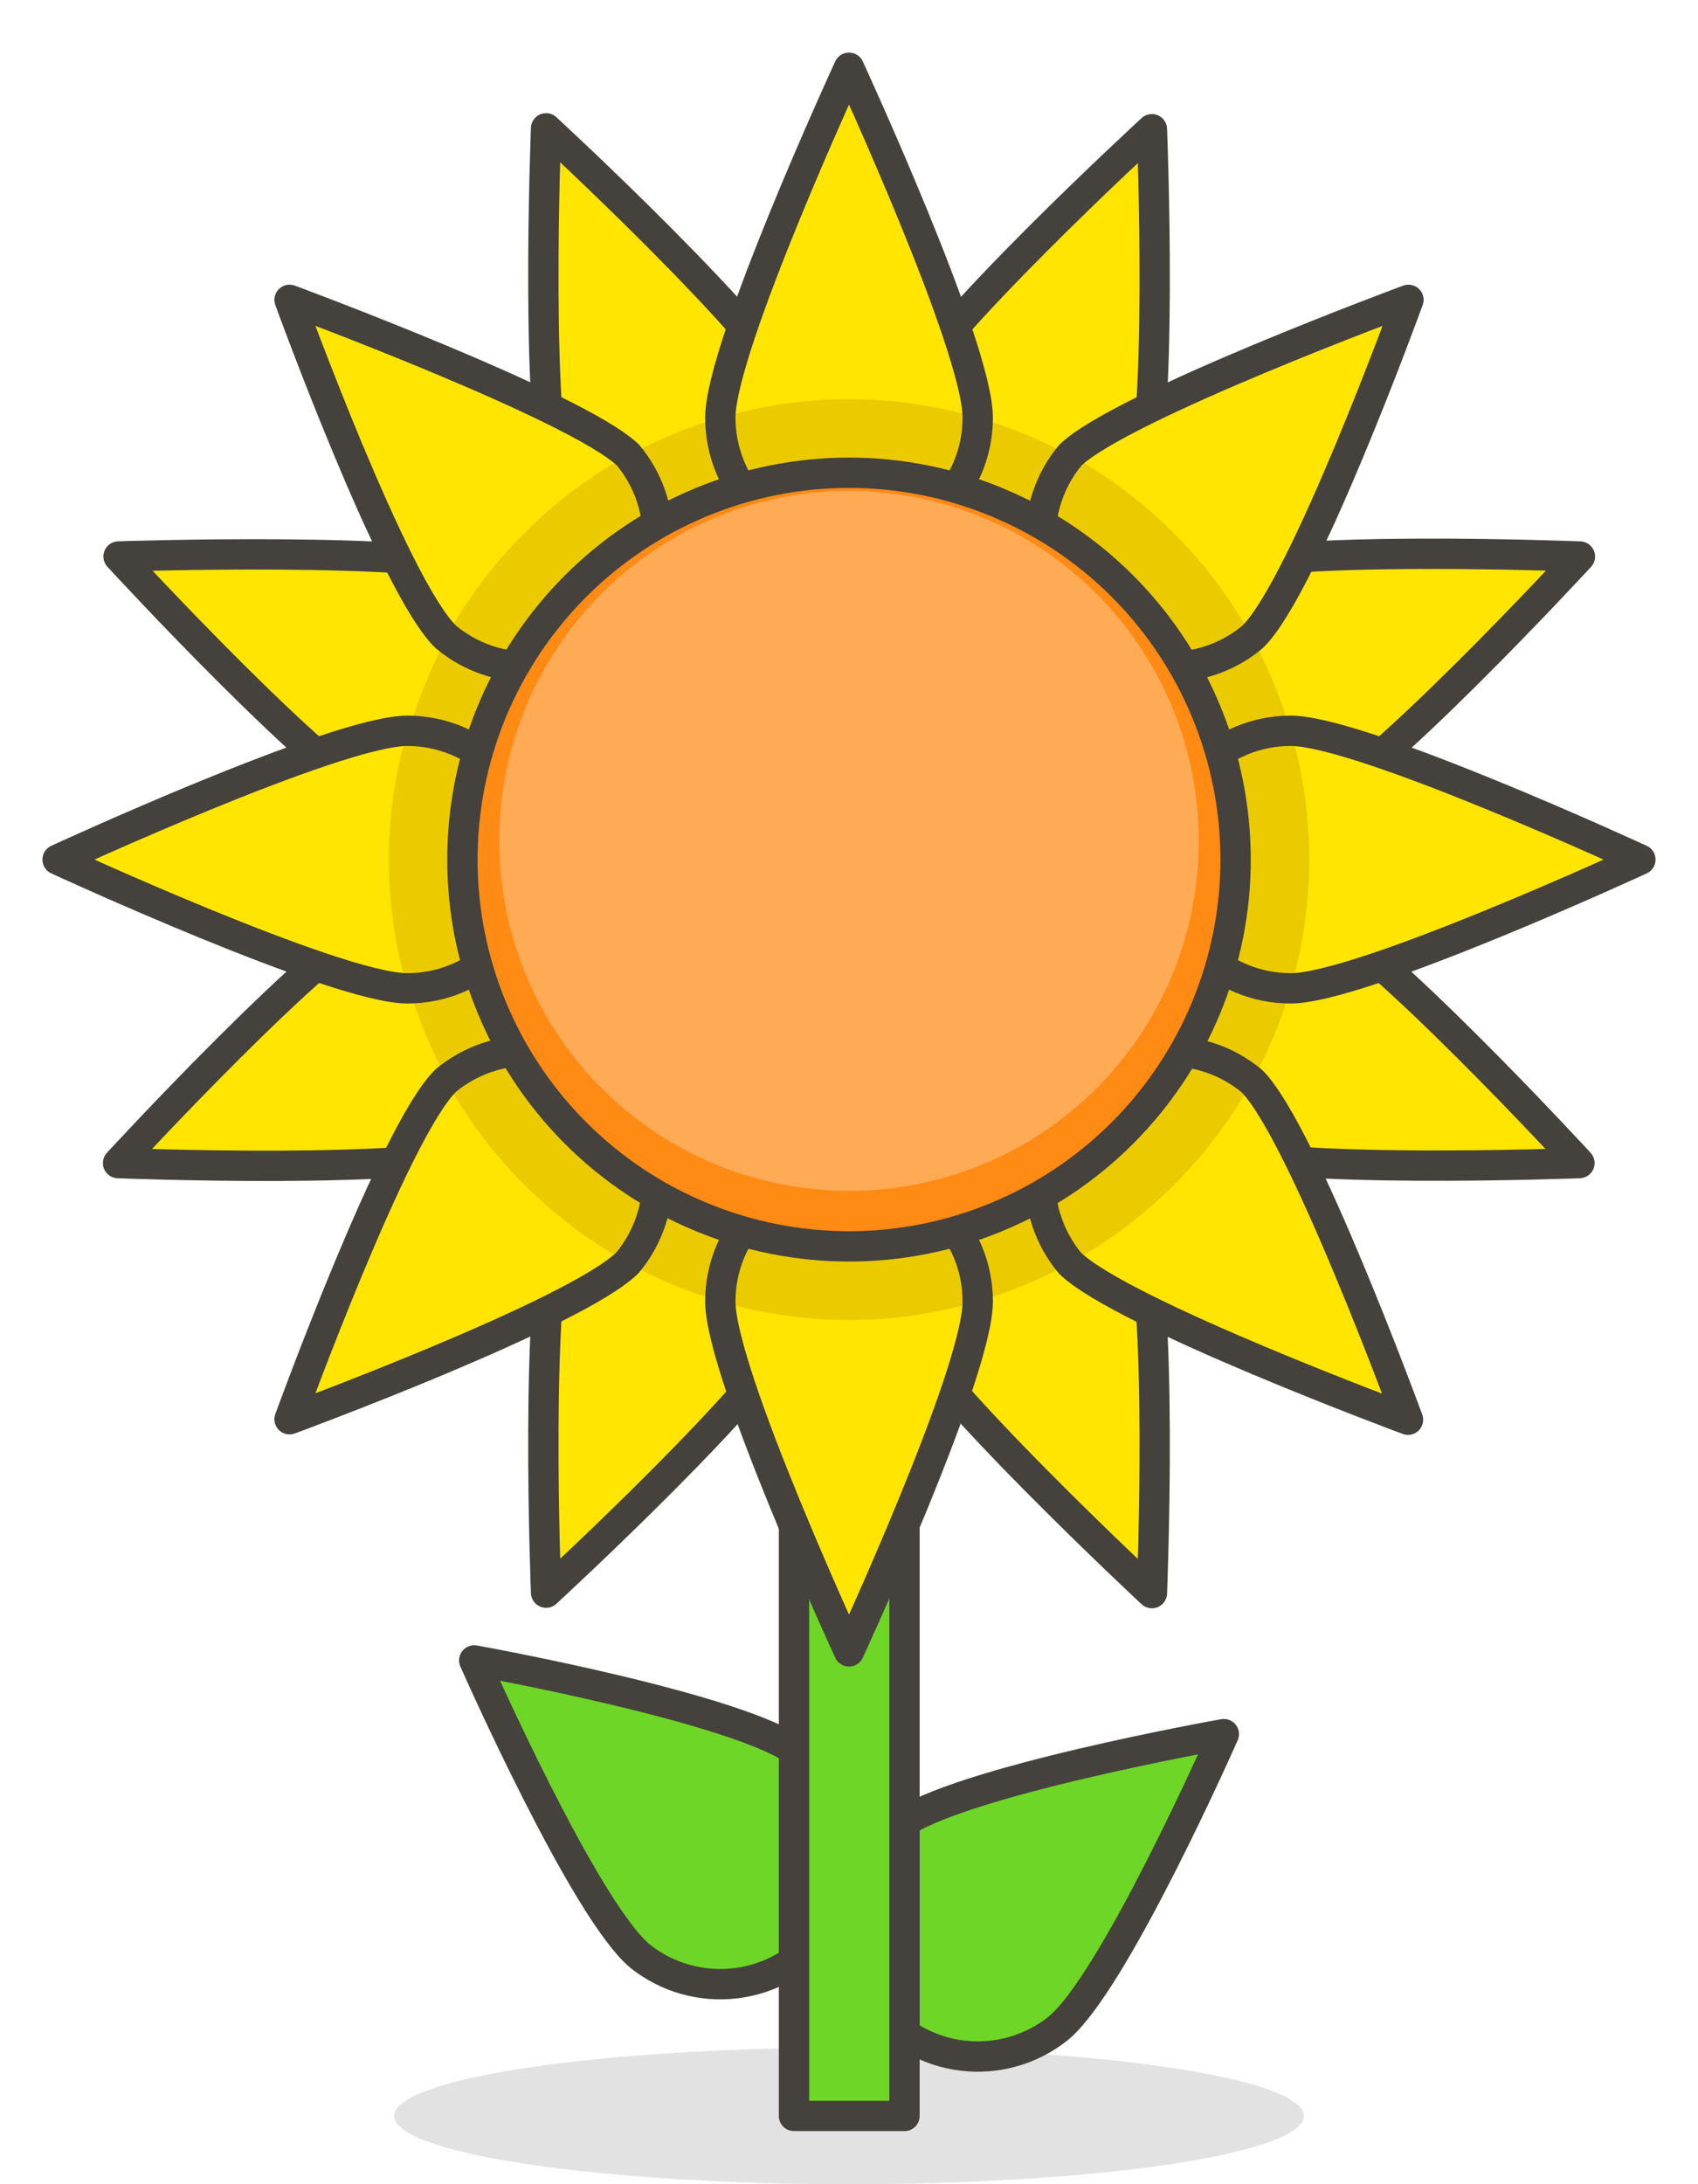 <svg width="28" height="36" viewBox="0 0 28 36" fill="none" xmlns="http://www.w3.org/2000/svg">
<path opacity="0.15" d="M6.5 34.875C6.5 35.173 7.29 35.459 8.697 35.67C10.103 35.882 12.011 36 14 36C15.989 36 17.897 35.882 19.303 35.67C20.71 35.459 21.5 35.173 21.5 34.875C21.5 34.577 20.71 34.291 19.303 34.08C17.897 33.868 15.989 33.75 14 33.75C12.011 33.75 10.103 33.868 8.697 34.08C7.29 34.291 6.5 34.577 6.5 34.875Z" fill="#45413C"/>
<path d="M20.181 28.582C20.181 28.582 18.358 32.715 17.436 33.443C16.992 33.791 16.428 33.948 15.868 33.881C15.309 33.813 14.799 33.526 14.451 33.083C14.102 32.639 13.945 32.075 14.012 31.515C14.08 30.956 14.367 30.446 14.811 30.098C15.741 29.37 20.181 28.582 20.181 28.582Z" fill="#6DD627" stroke="#45413C" stroke-width="0.5" stroke-linecap="round" stroke-linejoin="round"/>
<path d="M7.82 27.367C7.82 27.367 9.643 31.5 10.565 32.25C10.785 32.422 11.036 32.55 11.305 32.625C11.574 32.7 11.855 32.722 12.132 32.688C12.41 32.655 12.677 32.567 12.921 32.43C13.164 32.293 13.378 32.11 13.55 31.89C13.723 31.67 13.85 31.419 13.925 31.15C14.001 30.881 14.022 30.6 13.989 30.323C13.955 30.046 13.867 29.778 13.73 29.535C13.594 29.291 13.41 29.077 13.19 28.905C12.26 28.163 7.82 27.367 7.82 27.367Z" fill="#6DD627" stroke="#45413C" stroke-width="0.5" stroke-linecap="round" stroke-linejoin="round"/>
<path d="M13.093 21.758H14.915V34.875H13.093V21.758Z" fill="#6DD627" stroke="#45413C" stroke-width="0.5" stroke-linecap="round" stroke-linejoin="round"/>
<path d="M13.175 6.63C13.289 6.889 13.351 7.168 13.355 7.451C13.36 7.734 13.308 8.014 13.202 8.277C13.097 8.539 12.94 8.778 12.741 8.979C12.542 9.18 12.305 9.339 12.043 9.447C11.782 9.555 11.501 9.61 11.218 9.608C10.936 9.606 10.656 9.547 10.396 9.436C10.136 9.324 9.901 9.162 9.705 8.958C9.508 8.755 9.355 8.514 9.253 8.25C8.803 7.17 9.005 2.115 9.005 2.115C9.005 2.115 12.725 5.542 13.175 6.63Z" fill="#FFE500"/>
<path d="M8.083 9.42C8.34 9.527 8.574 9.683 8.771 9.881C8.968 10.078 9.124 10.312 9.231 10.57C9.338 10.828 9.392 11.104 9.392 11.383C9.392 11.661 9.337 11.937 9.23 12.195C9.123 12.453 8.967 12.687 8.769 12.884C8.572 13.081 8.338 13.237 8.08 13.343C7.823 13.45 7.546 13.505 7.268 13.505C6.989 13.504 6.713 13.449 6.455 13.342C5.375 12.893 1.955 9.172 1.955 9.172C1.955 9.172 7.003 9 8.083 9.42Z" fill="#FFE500"/>
<path d="M6.455 15C6.975 14.784 7.56 14.784 8.08 14.999C8.6 15.214 9.014 15.627 9.23 16.148C9.446 16.668 9.446 17.252 9.231 17.773C9.016 18.293 8.602 18.707 8.082 18.922C7.002 19.372 1.947 19.17 1.947 19.17C1.947 19.17 5.375 15.443 6.455 15Z" fill="#FFE500"/>
<path d="M9.253 20.085C9.474 19.565 9.892 19.154 10.416 18.942C10.94 18.73 11.527 18.735 12.047 18.956C12.567 19.177 12.978 19.595 13.19 20.119C13.401 20.643 13.396 21.23 13.175 21.75C12.725 22.83 9.005 26.25 9.005 26.25C9.005 26.25 8.803 21.165 9.253 20.085Z" fill="#FFE500"/>
<path d="M14.825 21.75C14.609 21.23 14.609 20.645 14.824 20.125C15.039 19.604 15.453 19.191 15.973 18.975C16.493 18.759 17.077 18.759 17.598 18.974C18.118 19.189 18.532 19.602 18.748 20.122C19.198 21.203 18.995 26.258 18.995 26.258C18.995 26.258 15.275 22.793 14.825 21.75Z" fill="#FFE500"/>
<path d="M19.917 18.915C19.647 18.818 19.399 18.667 19.188 18.471C18.978 18.275 18.809 18.038 18.693 17.775C18.577 17.512 18.515 17.228 18.512 16.941C18.509 16.653 18.564 16.368 18.674 16.102C18.785 15.837 18.948 15.597 19.154 15.396C19.36 15.195 19.605 15.039 19.873 14.936C20.142 14.833 20.428 14.785 20.716 14.796C21.003 14.807 21.285 14.877 21.545 15C22.625 15.45 26.045 19.17 26.045 19.17C26.045 19.17 20.997 19.365 19.917 18.915Z" fill="#FFE500"/>
<path d="M21.546 13.342C21.025 13.558 20.441 13.559 19.92 13.344C19.4 13.128 18.986 12.715 18.77 12.195C18.555 11.675 18.554 11.09 18.77 10.57C18.985 10.049 19.398 9.636 19.918 9.42C20.998 8.97 26.053 9.173 26.053 9.173C26.053 9.173 22.625 12.893 21.546 13.342Z" fill="#FFE500"/>
<path d="M18.748 8.25C18.646 8.514 18.492 8.755 18.296 8.958C18.1 9.162 17.865 9.324 17.605 9.436C17.345 9.547 17.065 9.606 16.782 9.608C16.5 9.61 16.219 9.555 15.958 9.447C15.696 9.339 15.459 9.18 15.26 8.979C15.061 8.778 14.904 8.539 14.799 8.277C14.693 8.014 14.641 7.734 14.646 7.451C14.65 7.168 14.711 6.889 14.825 6.63C15.275 5.543 18.995 2.13 18.995 2.13C18.995 2.13 19.198 7.17 18.748 8.25Z" fill="#FFE500"/>
<path d="M12.028 9.405C12.547 9.188 12.959 8.774 13.174 8.254C13.389 7.734 13.389 7.15 13.175 6.63C11.739 6.781 10.377 7.344 9.253 8.25C9.469 8.77 9.882 9.184 10.402 9.4C10.922 9.617 11.507 9.619 12.028 9.405Z" fill="#EBCB00"/>
<path d="M9.238 12.195C9.451 11.675 9.451 11.091 9.236 10.571C9.021 10.051 8.609 9.637 8.09 9.42C7.194 10.548 6.642 11.909 6.5 13.342C7.016 13.545 7.59 13.538 8.102 13.324C8.613 13.11 9.02 12.705 9.238 12.195Z" fill="#EBCB00"/>
<path d="M9.238 16.14C9.019 15.632 8.611 15.228 8.1 15.015C7.589 14.803 7.015 14.797 6.5 15C6.653 16.437 7.218 17.799 8.127 18.922C8.642 18.698 9.046 18.28 9.254 17.759C9.462 17.238 9.456 16.657 9.238 16.14Z" fill="#EBCB00"/>
<path d="M12.028 18.938C11.509 18.721 10.925 18.719 10.405 18.933C9.884 19.147 9.47 19.558 9.253 20.078C10.376 20.987 11.738 21.552 13.175 21.705C13.282 21.448 13.337 21.172 13.338 20.894C13.338 20.616 13.283 20.34 13.176 20.083C13.07 19.826 12.913 19.592 12.716 19.396C12.519 19.199 12.285 19.044 12.028 18.938Z" fill="#EBCB00"/>
<path d="M15.973 18.938C15.715 19.044 15.481 19.199 15.284 19.396C15.087 19.592 14.931 19.826 14.824 20.083C14.718 20.34 14.663 20.616 14.663 20.894C14.663 21.172 14.718 21.448 14.825 21.705C16.262 21.552 17.624 20.987 18.748 20.078C18.531 19.558 18.116 19.147 17.596 18.933C17.076 18.719 16.492 18.721 15.973 18.938Z" fill="#EBCB00"/>
<path d="M18.763 16.14C18.549 16.66 18.549 17.244 18.764 17.764C18.979 18.284 19.391 18.698 19.91 18.915C20.818 17.794 21.383 16.434 21.538 15C21.018 14.786 20.435 14.785 19.915 14.999C19.396 15.212 18.981 15.622 18.763 16.14Z" fill="#EBCB00"/>
<path d="M18.763 12.195C18.98 12.714 19.394 13.126 19.913 13.341C20.433 13.556 21.017 13.556 21.538 13.342C21.384 11.905 20.819 10.543 19.91 9.42C19.391 9.637 18.979 10.051 18.764 10.571C18.549 11.091 18.549 11.675 18.763 12.195Z" fill="#EBCB00"/>
<path d="M15.973 9.405C16.494 9.619 17.078 9.617 17.599 9.4C18.119 9.184 18.532 8.77 18.748 8.25C17.623 7.344 16.261 6.781 14.825 6.63C14.611 7.15 14.612 7.734 14.827 8.254C15.042 8.774 15.454 9.188 15.973 9.405Z" fill="#EBCB00"/>
<path d="M13.175 6.63C13.289 6.889 13.351 7.168 13.355 7.451C13.36 7.734 13.308 8.014 13.202 8.277C13.097 8.539 12.94 8.778 12.741 8.979C12.542 9.18 12.305 9.339 12.043 9.447C11.782 9.555 11.501 9.61 11.218 9.608C10.936 9.606 10.656 9.547 10.396 9.436C10.136 9.324 9.901 9.162 9.705 8.958C9.508 8.755 9.355 8.514 9.253 8.25C8.803 7.17 9.005 2.115 9.005 2.115C9.005 2.115 12.725 5.542 13.175 6.63Z" stroke="#45413C" stroke-width="0.5" stroke-linecap="round" stroke-linejoin="round"/>
<path d="M8.083 9.42C8.34 9.527 8.574 9.683 8.771 9.881C8.968 10.078 9.124 10.312 9.231 10.57C9.338 10.828 9.392 11.104 9.392 11.383C9.392 11.661 9.337 11.937 9.23 12.195C9.123 12.453 8.967 12.687 8.769 12.884C8.572 13.081 8.338 13.237 8.08 13.343C7.823 13.45 7.546 13.505 7.268 13.505C6.989 13.504 6.713 13.449 6.455 13.342C5.375 12.893 1.955 9.172 1.955 9.172C1.955 9.172 7.003 9 8.083 9.42Z" stroke="#45413C" stroke-width="0.5" stroke-linecap="round" stroke-linejoin="round"/>
<path d="M6.455 15C6.975 14.784 7.56 14.784 8.08 14.999C8.6 15.214 9.014 15.627 9.23 16.148C9.446 16.668 9.446 17.252 9.231 17.773C9.016 18.293 8.602 18.707 8.082 18.922C7.002 19.372 1.947 19.17 1.947 19.17C1.947 19.17 5.375 15.443 6.455 15Z" stroke="#45413C" stroke-width="0.5" stroke-linecap="round" stroke-linejoin="round"/>
<path d="M9.253 20.085C9.474 19.565 9.892 19.154 10.416 18.942C10.94 18.73 11.527 18.735 12.047 18.956C12.567 19.177 12.978 19.595 13.19 20.119C13.401 20.643 13.396 21.23 13.175 21.75C12.725 22.83 9.005 26.25 9.005 26.25C9.005 26.25 8.803 21.165 9.253 20.085Z" stroke="#45413C" stroke-width="0.5" stroke-linecap="round" stroke-linejoin="round"/>
<path d="M14.825 21.75C14.609 21.23 14.609 20.645 14.824 20.125C15.039 19.604 15.453 19.191 15.973 18.975C16.493 18.759 17.077 18.759 17.598 18.974C18.118 19.189 18.532 19.602 18.748 20.122C19.198 21.203 18.995 26.258 18.995 26.258C18.995 26.258 15.275 22.793 14.825 21.75Z" stroke="#45413C" stroke-width="0.5" stroke-linecap="round" stroke-linejoin="round"/>
<path d="M19.917 18.915C19.647 18.818 19.399 18.667 19.188 18.471C18.978 18.275 18.809 18.038 18.693 17.775C18.577 17.512 18.515 17.228 18.512 16.941C18.509 16.653 18.564 16.368 18.674 16.102C18.785 15.837 18.948 15.597 19.154 15.396C19.36 15.195 19.605 15.039 19.873 14.936C20.142 14.833 20.428 14.785 20.716 14.796C21.003 14.807 21.285 14.877 21.545 15C22.625 15.45 26.045 19.17 26.045 19.17C26.045 19.17 20.997 19.365 19.917 18.915Z" stroke="#45413C" stroke-width="0.5" stroke-linecap="round" stroke-linejoin="round"/>
<path d="M21.546 13.342C21.025 13.558 20.441 13.559 19.92 13.344C19.4 13.128 18.986 12.715 18.77 12.195C18.555 11.675 18.554 11.09 18.77 10.57C18.985 10.049 19.398 9.636 19.918 9.42C20.998 8.97 26.053 9.173 26.053 9.173C26.053 9.173 22.625 12.893 21.546 13.342Z" stroke="#45413C" stroke-width="0.5" stroke-linecap="round" stroke-linejoin="round"/>
<path d="M18.748 8.25C18.646 8.514 18.492 8.755 18.296 8.958C18.1 9.162 17.865 9.324 17.605 9.436C17.345 9.547 17.065 9.606 16.782 9.608C16.5 9.61 16.219 9.555 15.958 9.447C15.696 9.339 15.459 9.18 15.26 8.979C15.061 8.778 14.904 8.539 14.799 8.277C14.693 8.014 14.641 7.734 14.646 7.451C14.65 7.168 14.711 6.889 14.825 6.63C15.275 5.543 18.995 2.13 18.995 2.13C18.995 2.13 19.198 7.17 18.748 8.25Z" stroke="#45413C" stroke-width="0.5" stroke-linecap="round" stroke-linejoin="round"/>
<path d="M16.123 6.885C16.123 7.448 15.899 7.988 15.501 8.386C15.103 8.784 14.563 9.007 14 9.007C13.438 9.007 12.898 8.784 12.5 8.386C12.101 7.988 11.878 7.448 11.878 6.885C11.878 5.715 14 1.117 14 1.117C14 1.117 16.123 5.715 16.123 6.885Z" fill="#FFE500"/>
<path d="M10.355 7.5C10.696 7.908 10.871 8.429 10.847 8.96C10.823 9.491 10.602 9.994 10.226 10.37C9.85 10.746 9.347 10.968 8.816 10.992C8.285 11.016 7.764 10.841 7.355 10.5C6.5 9.69 4.775 4.942 4.775 4.942C4.775 4.942 9.5 6.69 10.355 7.5Z" fill="#FFE500"/>
<path d="M6.718 12.045C7.281 12.045 7.82 12.269 8.219 12.667C8.617 13.065 8.84 13.605 8.84 14.168C8.84 14.73 8.617 15.27 8.219 15.668C7.82 16.066 7.281 16.29 6.718 16.29C5.548 16.29 0.95 14.168 0.95 14.168C0.95 14.168 5.548 12.045 6.718 12.045Z" fill="#FFE500"/>
<path d="M7.348 17.812C7.756 17.472 8.277 17.297 8.808 17.32C9.339 17.345 9.842 17.566 10.218 17.942C10.594 18.318 10.816 18.821 10.84 19.352C10.864 19.883 10.688 20.404 10.348 20.812C9.5 21.652 4.775 23.392 4.775 23.392C4.775 23.392 6.5 18.645 7.348 17.812Z" fill="#FFE500"/>
<path d="M11.878 21.45C11.878 20.887 12.101 20.347 12.5 19.949C12.898 19.551 13.438 19.328 14 19.328C14.563 19.328 15.103 19.551 15.501 19.949C15.899 20.347 16.123 20.887 16.123 21.45C16.123 22.628 14 27.218 14 27.218C14 27.218 11.878 22.628 11.878 21.45Z" fill="#FFE500"/>
<path d="M17.645 20.82C17.305 20.412 17.13 19.891 17.154 19.36C17.177 18.828 17.399 18.326 17.775 17.95C18.151 17.574 18.654 17.352 19.185 17.328C19.716 17.304 20.237 17.48 20.645 17.82C21.478 18.652 23.218 23.4 23.218 23.4C23.218 23.4 18.5 21.652 17.645 20.82Z" fill="#FFE500"/>
<path d="M21.283 16.29C20.72 16.29 20.18 16.066 19.782 15.668C19.384 15.27 19.16 14.73 19.16 14.168C19.16 13.605 19.384 13.065 19.782 12.667C20.18 12.269 20.72 12.045 21.283 12.045C22.453 12.045 27.05 14.168 27.05 14.168C27.05 14.168 22.453 16.29 21.283 16.29Z" fill="#FFE500"/>
<path d="M20.652 10.5C20.244 10.841 19.723 11.016 19.192 10.992C18.661 10.968 18.158 10.746 17.782 10.37C17.406 9.994 17.184 9.491 17.16 8.96C17.136 8.429 17.312 7.908 17.652 7.5C18.5 6.69 23.225 4.942 23.225 4.942C23.225 4.942 21.5 9.69 20.652 10.5Z" fill="#FFE500"/>
<path d="M14 9C14.562 9 15.101 8.777 15.499 8.381C15.896 7.985 16.121 7.447 16.123 6.885C14.738 6.476 13.263 6.476 11.878 6.885C11.88 7.447 12.104 7.985 12.502 8.381C12.9 8.777 13.439 9 14 9Z" fill="#EBCB00"/>
<path d="M10.355 10.5C10.749 10.1 10.97 9.561 10.97 9C10.97 8.439 10.749 7.9 10.355 7.5C9.092 8.197 8.052 9.237 7.355 10.5C7.755 10.894 8.294 11.115 8.855 11.115C9.417 11.115 9.956 10.894 10.355 10.5Z" fill="#EBCB00"/>
<path d="M8.84 14.168C8.84 13.605 8.617 13.065 8.219 12.667C7.821 12.269 7.281 12.045 6.718 12.045C6.309 13.431 6.309 14.905 6.718 16.29C6.996 16.29 7.272 16.235 7.53 16.128C7.787 16.022 8.021 15.865 8.219 15.668C8.416 15.471 8.572 15.237 8.679 14.98C8.785 14.722 8.84 14.446 8.84 14.168Z" fill="#EBCB00"/>
<path d="M10.355 17.812C9.956 17.419 9.417 17.198 8.855 17.198C8.294 17.198 7.755 17.419 7.355 17.812C8.052 19.076 9.092 20.116 10.355 20.812C10.749 20.413 10.97 19.874 10.97 19.312C10.97 18.751 10.749 18.212 10.355 17.812Z" fill="#EBCB00"/>
<path d="M14 19.328C13.438 19.328 12.898 19.551 12.5 19.949C12.101 20.347 11.878 20.887 11.878 21.45C13.263 21.859 14.738 21.859 16.123 21.45C16.123 20.887 15.899 20.347 15.501 19.949C15.103 19.551 14.563 19.328 14 19.328Z" fill="#EBCB00"/>
<path d="M20.652 17.812C20.244 17.472 19.723 17.297 19.192 17.32C18.661 17.345 18.158 17.566 17.782 17.942C17.406 18.318 17.184 18.821 17.16 19.352C17.136 19.883 17.312 20.404 17.652 20.812C18.916 20.116 19.956 19.076 20.652 17.812Z" fill="#EBCB00"/>
<path d="M19.16 14.168C19.16 14.446 19.215 14.722 19.322 14.98C19.428 15.237 19.585 15.471 19.782 15.668C19.979 15.865 20.213 16.022 20.47 16.128C20.728 16.235 21.004 16.29 21.283 16.29C21.692 14.905 21.692 13.431 21.283 12.045C21.004 12.045 20.728 12.1 20.47 12.207C20.213 12.313 19.979 12.47 19.782 12.667C19.585 12.864 19.428 13.098 19.322 13.355C19.215 13.613 19.16 13.889 19.16 14.168Z" fill="#EBCB00"/>
<path d="M17.645 10.5C18.045 10.894 18.584 11.115 19.145 11.115C19.706 11.115 20.245 10.894 20.645 10.5C19.948 9.237 18.908 8.197 17.645 7.5C17.251 7.9 17.03 8.439 17.03 9C17.03 9.561 17.251 10.1 17.645 10.5Z" fill="#EBCB00"/>
<path d="M16.123 6.885C16.123 7.448 15.899 7.988 15.501 8.386C15.103 8.784 14.563 9.007 14 9.007C13.438 9.007 12.898 8.784 12.5 8.386C12.101 7.988 11.878 7.448 11.878 6.885C11.878 5.715 14 1.117 14 1.117C14 1.117 16.123 5.715 16.123 6.885Z" stroke="#45413C" stroke-width="0.5" stroke-linecap="round" stroke-linejoin="round"/>
<path d="M10.355 7.5C10.696 7.908 10.871 8.429 10.847 8.96C10.823 9.491 10.602 9.994 10.226 10.37C9.85 10.746 9.347 10.968 8.816 10.992C8.285 11.016 7.764 10.841 7.355 10.5C6.5 9.69 4.775 4.942 4.775 4.942C4.775 4.942 9.5 6.69 10.355 7.5Z" stroke="#45413C" stroke-width="0.5" stroke-linecap="round" stroke-linejoin="round"/>
<path d="M6.718 12.045C7.281 12.045 7.82 12.269 8.219 12.667C8.617 13.065 8.84 13.605 8.84 14.168C8.84 14.73 8.617 15.27 8.219 15.668C7.82 16.066 7.281 16.29 6.718 16.29C5.548 16.29 0.95 14.168 0.95 14.168C0.95 14.168 5.548 12.045 6.718 12.045Z" stroke="#45413C" stroke-width="0.5" stroke-linecap="round" stroke-linejoin="round"/>
<path d="M7.348 17.812C7.756 17.472 8.277 17.297 8.808 17.32C9.339 17.345 9.842 17.566 10.218 17.942C10.594 18.318 10.816 18.821 10.84 19.352C10.864 19.883 10.688 20.404 10.348 20.812C9.5 21.652 4.775 23.392 4.775 23.392C4.775 23.392 6.5 18.645 7.348 17.812Z" stroke="#45413C" stroke-width="0.5" stroke-linecap="round" stroke-linejoin="round"/>
<path d="M11.878 21.45C11.878 20.887 12.101 20.347 12.5 19.949C12.898 19.551 13.438 19.328 14 19.328C14.563 19.328 15.103 19.551 15.501 19.949C15.899 20.347 16.123 20.887 16.123 21.45C16.123 22.628 14 27.218 14 27.218C14 27.218 11.878 22.628 11.878 21.45Z" stroke="#45413C" stroke-width="0.5" stroke-linecap="round" stroke-linejoin="round"/>
<path d="M17.645 20.82C17.305 20.412 17.13 19.891 17.154 19.36C17.177 18.828 17.399 18.326 17.775 17.95C18.151 17.574 18.654 17.352 19.185 17.328C19.716 17.304 20.237 17.48 20.645 17.82C21.478 18.652 23.218 23.4 23.218 23.4C23.218 23.4 18.5 21.652 17.645 20.82Z" stroke="#45413C" stroke-width="0.5" stroke-linecap="round" stroke-linejoin="round"/>
<path d="M21.283 16.29C20.72 16.29 20.18 16.066 19.782 15.668C19.384 15.27 19.16 14.73 19.16 14.168C19.16 13.605 19.384 13.065 19.782 12.667C20.18 12.269 20.72 12.045 21.283 12.045C22.453 12.045 27.05 14.168 27.05 14.168C27.05 14.168 22.453 16.29 21.283 16.29Z" stroke="#45413C" stroke-width="0.5" stroke-linecap="round" stroke-linejoin="round"/>
<path d="M20.652 10.5C20.244 10.841 19.723 11.016 19.192 10.992C18.661 10.968 18.158 10.746 17.782 10.37C17.406 9.994 17.184 9.491 17.16 8.96C17.136 8.429 17.312 7.908 17.652 7.5C18.5 6.69 23.225 4.942 23.225 4.942C23.225 4.942 21.5 9.69 20.652 10.5Z" stroke="#45413C" stroke-width="0.5" stroke-linecap="round" stroke-linejoin="round"/>
<path d="M7.625 14.168C7.625 15.005 7.79 15.834 8.11 16.607C8.431 17.381 8.9 18.083 9.492 18.675C10.084 19.267 10.787 19.737 11.56 20.057C12.334 20.378 13.163 20.543 14 20.543C14.837 20.543 15.666 20.378 16.44 20.057C17.213 19.737 17.916 19.267 18.508 18.675C19.1 18.083 19.569 17.381 19.89 16.607C20.21 15.834 20.375 15.005 20.375 14.168C20.375 13.33 20.21 12.501 19.89 11.728C19.569 10.954 19.1 10.252 18.508 9.66C17.916 9.068 17.213 8.598 16.44 8.278C15.666 7.957 14.837 7.792 14 7.792C13.163 7.792 12.334 7.957 11.56 8.278C10.787 8.598 10.084 9.068 9.492 9.66C8.9 10.252 8.431 10.954 8.11 11.728C7.79 12.501 7.625 13.33 7.625 14.168Z" fill="#FFAA54"/>
<path d="M14 7.792C12.739 7.792 11.507 8.166 10.458 8.867C9.41 9.567 8.593 10.563 8.11 11.728C7.628 12.893 7.502 14.175 7.747 15.411C7.993 16.648 8.601 17.784 9.492 18.675C10.384 19.567 11.52 20.174 12.756 20.42C13.993 20.666 15.275 20.54 16.44 20.057C17.605 19.575 18.6 18.758 19.301 17.709C20.001 16.661 20.375 15.428 20.375 14.168C20.373 12.477 19.701 10.857 18.506 9.662C17.311 8.467 15.69 7.794 14 7.792ZM14 19.628C12.859 19.628 11.744 19.289 10.795 18.655C9.846 18.021 9.107 17.12 8.671 16.065C8.235 15.011 8.121 13.851 8.344 12.732C8.567 11.613 9.117 10.585 9.924 9.779C10.732 8.973 11.76 8.424 12.879 8.202C13.999 7.981 15.159 8.096 16.212 8.534C17.266 8.971 18.166 9.712 18.799 10.661C19.432 11.611 19.769 12.726 19.767 13.867C19.767 14.624 19.618 15.374 19.328 16.073C19.038 16.773 18.613 17.408 18.078 17.943C17.542 18.478 16.906 18.902 16.207 19.191C15.507 19.48 14.757 19.628 14 19.628Z" fill="#FF8A14"/>
<path d="M7.625 14.168C7.625 15.005 7.79 15.834 8.11 16.607C8.431 17.381 8.9 18.083 9.492 18.675C10.084 19.267 10.787 19.737 11.56 20.057C12.334 20.378 13.163 20.543 14 20.543C14.837 20.543 15.666 20.378 16.44 20.057C17.213 19.737 17.916 19.267 18.508 18.675C19.1 18.083 19.569 17.381 19.89 16.607C20.21 15.834 20.375 15.005 20.375 14.168C20.375 13.33 20.21 12.501 19.89 11.728C19.569 10.954 19.1 10.252 18.508 9.66C17.916 9.068 17.213 8.598 16.44 8.278C15.666 7.957 14.837 7.792 14 7.792C13.163 7.792 12.334 7.957 11.56 8.278C10.787 8.598 10.084 9.068 9.492 9.66C8.9 10.252 8.431 10.954 8.11 11.728C7.79 12.501 7.625 13.33 7.625 14.168V14.168Z" stroke="#45413C" stroke-width="0.5" stroke-linecap="round" stroke-linejoin="round"/>
</svg>

